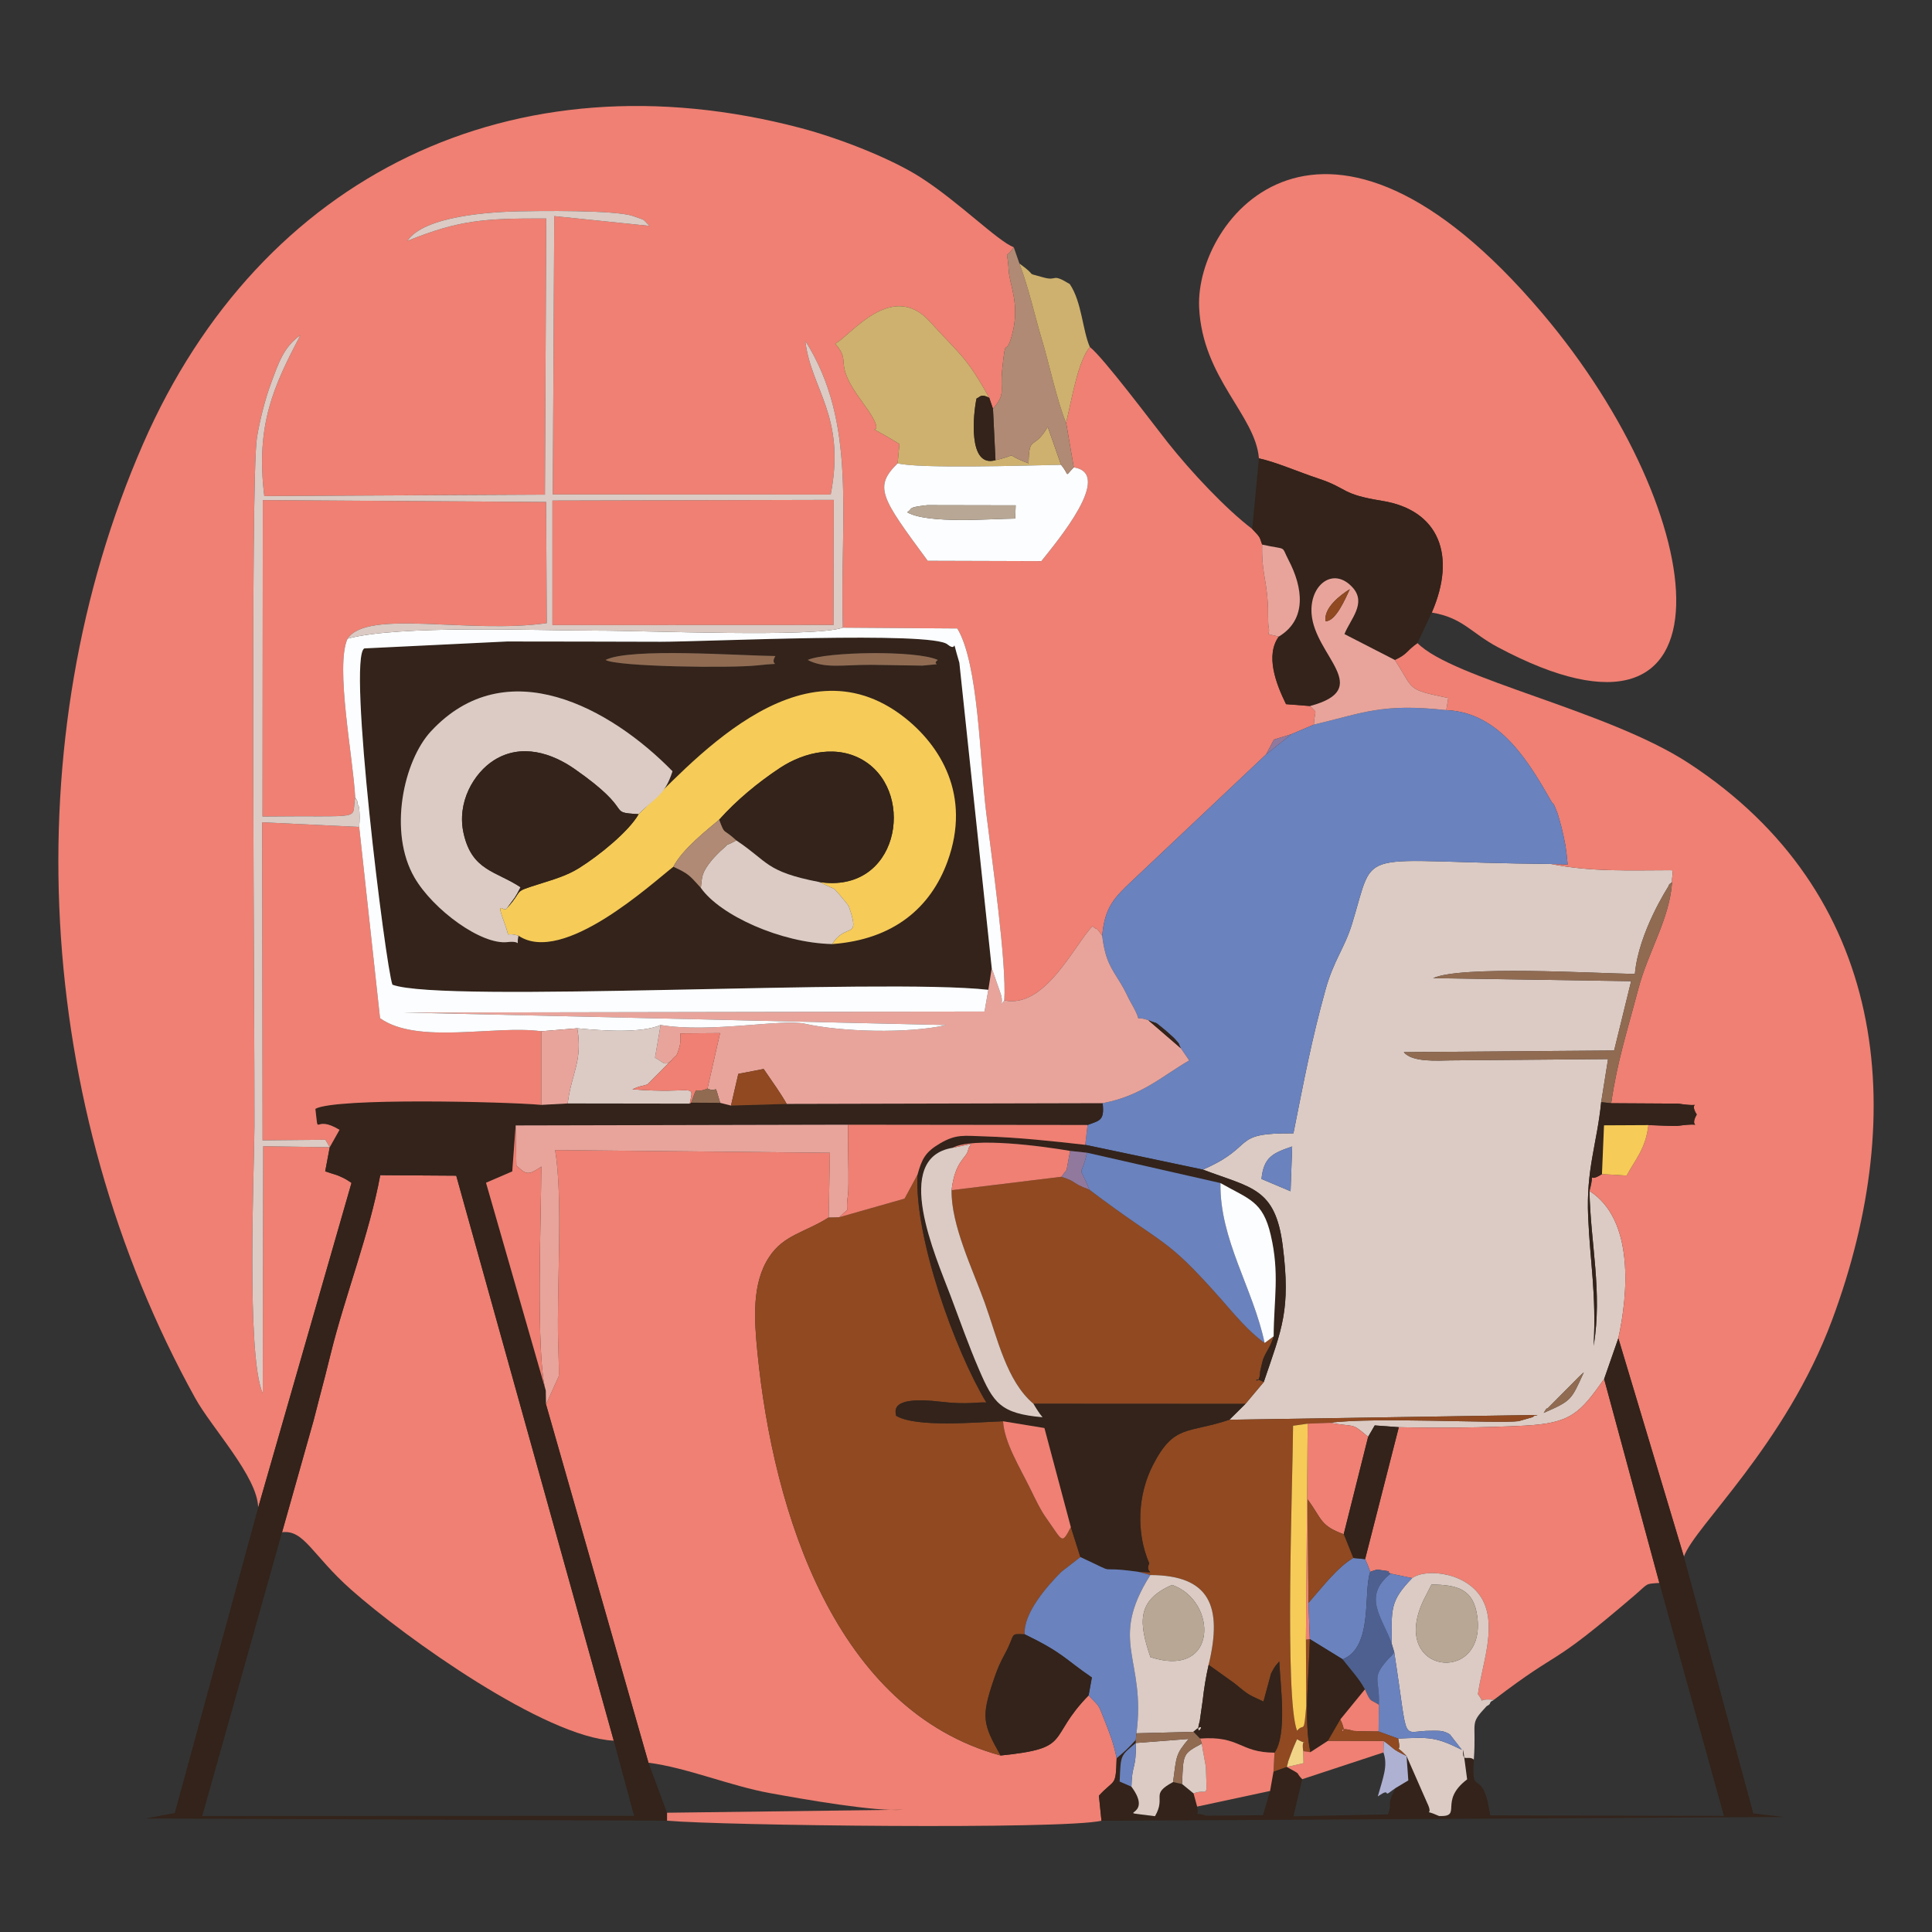 <?xml version="1.0" encoding="UTF-8"?>
<!DOCTYPE svg PUBLIC "-//W3C//DTD SVG 1.1//EN" "http://www.w3.org/Graphics/SVG/1.1/DTD/svg11.dtd">
<!-- Creator: CorelDRAW 2019 (64-Bit) -->
<svg xmlns="http://www.w3.org/2000/svg" xml:space="preserve" width="340px" height="340px" version="1.1" style="shape-rendering:geometricPrecision; text-rendering:geometricPrecision; image-rendering:optimizeQuality; fill-rule:evenodd; clip-rule:evenodd"
viewBox="0 0 340 340"
 xmlns:xlink="http://www.w3.org/1999/xlink">
 <rect x="0" y="0" width="340" height="340" fill="#333333" stroke="none"/>
 <defs>
  <style type="text/css">
   <![CDATA[
    .fil0 {fill:#EF8073}
    .fil7 {fill:#FCFDFE}
    .fil6 {fill:#F6CB57}
    .fil15 {fill:#F2D488}
    .fil5 {fill:#E8A49B}
    .fil3 {fill:#904921}
    .fil1 {fill:#DBCBC4}
    .fil8 {fill:#CEB16E}
    .fil9 {fill:#B08A74}
    .fil11 {fill:#B7A794}
    .fil10 {fill:#906B52}
    .fil13 {fill:#AEB1D2}
    .fil14 {fill:#91799E}
    .fil4 {fill:#33231A}
    .fil2 {fill:#6A82BE}
    .fil12 {fill:#4D6090}
   ]]>
  </style>
 </defs>
 <g id="Слой_x0020_1">
  <g id="_2477172357408">
   <path class="fil0" d="M45.43 265.33l16.43 -57.16c-0.8,-0.51 -0.88,-0.67 -2.48,-1.34 -0.03,-0.01 -1.95,-0.61 -2.15,-0.69l0.8 -4.25 -11.71 -0.17 -0.08 43.47c-2.94,-6.53 -1.48,-40.08 -1.46,-47.05 0.06,-15.34 -0.77,-113.95 0.45,-121.22 0.51,-3.04 1.44,-6.68 2.42,-9.34 1.46,-4 2.35,-6.54 5.21,-8.59 -4.73,8.99 -7.88,15.8 -6.35,28.31l49.39 -0.26 0.23 -48.59c-11,-0.03 -15.3,0.26 -24.44,3.94 2.97,-4.42 14.77,-5.09 19.55,-5.2 3.21,-0.07 17.1,-0.27 20.18,0.84 2.44,0.88 1.46,0.33 2.88,1.72l-16.76 -1.72 -0.26 48.98 48.91 0.02c2.7,-13.91 -3.47,-18.45 -4.47,-27.04 9.21,14.57 6.04,30.86 6.61,50.47l20.14 0.14c3.76,6.2 3.96,23.19 5.09,32.44 0.95,7.8 3.62,26.4 3.18,33.01 7.19,1.54 12.33,-9.78 15.52,-13.05 1.06,0.97 0.29,-0.33 1.71,1.68 0.44,-5.03 2.14,-6.72 5.2,-9.61l23.64 -22.31 1.39 -2.61 3.06 -0.95 3.96 -1.68c0.18,-2.89 0.77,-1.78 -0.67,-3.27l-4.23 -0.33c-1.78,-3.61 -3.66,-8.58 -1.28,-11.89 -2.74,-0.67 -1.44,-0.12 -1.76,-1.57 -0.18,-0.79 -0.09,-3.09 -0.16,-4.26 -0.29,-4.67 -1.12,-5.55 -1,-10.36 -0.52,-1.4 -0.18,-1.11 -1.75,-2.75 -4.66,-3.54 -10.74,-10.02 -14.87,-15.23 -2.65,-3.36 -11.36,-14.98 -13.7,-16.79 -2.1,2.46 -3.15,9.03 -4.18,13.33l1.35 7.85c7.07,1.1 -2.89,12.95 -5.71,16.5l-20 -0.06c-8.22,-11.15 -9.54,-12.96 -5.29,-17.15l0.32 -3.4c-9.02,-5.53 -0.26,1.09 -6.58,-7.46 -5.37,-7.26 -1.62,-6.71 -4.74,-10.2 2.48,-1.11 9.9,-11.37 16.68,-3.87 5.39,5.97 6.25,5.91 10.44,13.4l0.66 1.93c2.3,-2.73 1.21,-2.8 1.61,-6.78 0.67,-6.83 0.56,-1.82 1.76,-6.3 1.43,-5.32 -0.47,-8.76 -0.6,-11.24 -0.24,-4.32 -0.84,-1.58 0.89,-4.1 -2.87,-1.13 -9.6,-7.92 -16.32,-12.25 -5.24,-3.38 -14.41,-6.96 -21.25,-8.76 -50.43,-13.25 -94.92,8.17 -115.65,55.58 -22.77,52.08 -19.29,116.53 9.15,167.93 2.93,5.3 11.02,13.88 11.09,19.31z"/>
   <path class="fil1" d="M271.66 248.65c0.21,-0.26 0.51,-0.97 0.65,-0.76l5 -5.03c0.19,-0.22 0.51,-0.5 0.67,-0.67 0.18,-0.19 0.48,-0.46 0.74,-0.67 -2.22,4.88 -2.12,4.97 -7.06,7.13zm-49.66 -41.17c0.39,-3.88 2.03,-4.56 5.4,-5.72l-0.28 7.88 -5.12 -2.16zm-10.31 -1.65c8.54,3.24 12.75,3.16 14.05,13.41 1.43,11.31 -0.13,14.53 -3.34,23.98l-3.22 3.84 -2.82 2.79 54.21 -0.84c-0.23,0.16 -0.63,0.03 -0.78,0.36l-2.54 0.73c-3.53,0.46 -25.54,-0.76 -33.23,0.29 4.87,0.84 3.64,-0.12 6.75,2.46l1.16 -2 4.24 0.31c6.85,0.18 15.24,0.08 22.1,-0.27 8.16,-0.42 9.73,-2.14 14.03,-8.21l2.5 -7.18c1.68,-7.61 2.89,-20.82 -5.08,-25.91 0.19,9.37 2.3,17.63 0.74,27.27 0.46,-9.39 -0.59,-14.25 -0.97,-22.68 -0.38,-8.45 1.55,-12.85 2.29,-20.22l1.21 -7.58 -27.75 0.23c-2.14,0.03 -6.75,0.38 -8.19,-1.45l37.01 -0.29 2.99 -12.2 -34.85 -0.53c4.91,-2.25 28.04,-0.87 35.51,-0.74 0.66,-7.41 5.9,-15.37 5.92,-15.45 0.1,-0.46 0.41,-0.48 0.63,-0.71 -0.08,-1.11 0.26,-1.35 0,-2.1 -7.48,0 -14.13,0.34 -21.35,-1.1 -35.07,-0.3 -30.65,-3.51 -34.97,10.54 -1.32,4.3 -3.22,6.38 -4.66,11.55 -2.43,8.71 -3.76,15.79 -5.66,25.32 -11.28,-0.12 -6.27,2.17 -15.93,6.38z"/>
   <path class="fil0" d="M96.09 247.14l18.03 63.07c6.79,0.87 14.44,4.1 21.39,5.35 5.72,1.04 18.55,3.32 23.49,2.92l-41.62 0.53 0 1.4c9.51,0.86 69.64,1.59 76.46,0.01l-0.45 -4.41c2.83,-3.08 2.96,-1.4 3.12,-6.6 -0.57,-2.75 -1.13,-4.11 -2.06,-6.5 -1.32,-3.36 -0.84,-2.33 -2.87,-4.55 -7.47,7.65 -2.63,9.28 -15.49,10.58 -29.02,-7.91 -40,-42.64 -42.79,-70.9 -0.57,-5.78 -1.03,-12.17 2.06,-16.83 2.6,-3.94 6.26,-4.28 10.48,-6.96l0.21 -11.38 -48.36 -0.48c1.42,8.55 0.28,23.81 0.53,33.75 0.02,0.93 0.2,5.5 0.11,6.05l-2.24 4.95z"/>
   <path class="fil0" d="M245.46 116.14c3.5,5.33 1.85,5.13 9.41,6.7l-0.35 2.13c9.56,0.4 14.69,9.43 18.57,16.2 0.37,0.65 0.04,-0.59 1.04,2.04 0.03,0.08 0.66,2.3 0.7,2.51 0.62,2.66 0.75,3.17 1.05,6.42l-2.97 -0.1c7.22,1.44 13.87,1.1 21.35,1.1 0.26,0.75 -0.08,0.99 0,2.1 -0.42,6.44 -4.21,12.22 -5.94,18.77 -1.98,7.54 -3.69,12.66 -4.78,20.14l11.8 0.07c5.15,0.78 1.55,-0.8 3.26,1.92 -1.66,2.85 2.04,1.26 -3.24,1.98 -0.79,0.1 -4.21,-0.11 -5.27,-0.12 -0.47,4.16 -2.34,6.09 -3.83,8.88l-4.34 -0.26c-2.93,1.89 -1.04,-1.34 -2.2,2.97 7.97,5.09 6.76,18.3 5.08,25.91l11.54 38.45c1.8,-5.25 17.88,-19.61 26.09,-41.68 13.71,-36.86 9.63,-75.19 -25.27,-97.98 -14.25,-9.31 -41.47,-14.8 -47.71,-21.12 -2.07,1.47 -1.7,1.92 -3.99,2.97z"/>
   <path class="fil0" d="M221.55 80.66c3.18,0.72 6.66,2.29 10.59,3.6 5.18,1.73 3.73,2.7 11.09,3.88 10.05,1.62 13.11,9.65 8.74,19.66 5.47,0.91 6.85,3.54 11.6,6.08 42.92,22.9 38.24,-22.91 7.79,-58.83 -38.42,-45.32 -61.09,-16.57 -60.33,-0.91 0.6,12.44 9.9,18.89 10.52,26.52z"/>
   <path class="fil2" d="M231.22 127.52l-3.96 1.68 -4.45 3.56 -23.64 22.31c-3.06,2.89 -4.76,4.58 -5.2,9.61 0.55,4.41 1.52,5.55 3.31,8.47 0.82,1.34 1.24,2.44 1.73,3.28 2.54,4.38 -0.07,2.01 3.07,3.11 2.06,0.84 0.71,-0.06 2.98,1.75 0.23,0.19 1.5,1.33 1.59,1.43 1.3,1.46 0.48,0.49 1.17,1.77l1.46 2.13c-4.78,2.75 -8.35,6.23 -15.23,7.52 0.33,3.06 -0.46,3.02 -2.66,3.84l-0.4 3.49 20.7 4.36c9.66,-4.21 4.65,-6.5 15.93,-6.38 1.9,-9.53 3.23,-16.61 5.66,-25.32 1.44,-5.17 3.34,-7.25 4.66,-11.55 4.32,-14.05 -0.1,-10.84 34.97,-10.54l2.97 0.1c-0.3,-3.25 -0.43,-3.76 -1.05,-6.42 -0.04,-0.21 -0.67,-2.43 -0.7,-2.51 -1,-2.63 -0.67,-1.39 -1.04,-2.04 -3.88,-6.77 -9.01,-15.8 -18.57,-16.2 -11.31,-1.23 -14.43,0.45 -23.3,2.55z"/>
   <path class="fil3" d="M147.71 214.21l-1.87 0.04c-4.22,2.68 -7.88,3.02 -10.48,6.96 -3.09,4.66 -2.63,11.05 -2.06,16.83 2.79,28.26 13.77,62.99 42.79,70.9 -3.17,-5.58 -3.4,-6.83 -1.27,-13.16 0.71,-2.12 1.1,-3.02 2.09,-4.85 1.88,-3.5 0.67,-3.43 3.42,-3.32 -0.27,-3.69 3.98,-8.53 6.45,-10.99l3.35 -2.6 -1.68 -5.27c-1.65,3.13 -1.37,2.55 -4.26,-1.5 -1.06,-1.48 -1.92,-3.3 -2.85,-5.2 -1.91,-3.9 -4.58,-8.16 -4.82,-11.93 -4.69,0.16 -15.32,1.16 -18.84,-0.98 0.11,-0.38 -1.75,-3.62 7.98,-2.45 4.59,0.55 6.55,0 7.92,0.13 -5.5,-9.11 -12.7,-29.06 -12.11,-40.11l-2.28 4.23 -11.48 3.27z"/>
   <path class="fil4" d="M112.39 143.28c8.61,-8.11 28.12,-31.61 46.74,-17.05 6.27,4.91 11.88,13.67 7.61,25.39 -2.97,8.13 -9.5,13.73 -20.28,14.52 -9.05,-0.19 -19.76,-5.08 -23.12,-9.89 -2.09,-2.31 -2.16,-2.46 -4.84,-3.72 -3.78,2.93 -19.42,17.39 -27.25,12.14 -0.51,2.32 0.77,0.8 -1.89,1.12 -4.63,0.57 -13.15,-5.71 -16.42,-11.36 -4.64,-7.99 -1.93,-20.51 2.89,-25.72 13.25,-14.3 31.66,-4.11 42.52,7.02 -1.4,4.36 -3.07,4.6 -5.96,7.55zm29.74 -27.14c3.29,-1.45 19.18,-1.75 22.91,0 -1.39,1.03 1.81,0.55 -2.73,1l-9.05 -0.14c-5.05,-0.01 -8.05,0.71 -11.13,-0.86zm-35.57 0c4.33,-2.19 23.54,-0.75 29.9,-0.69 -1.3,2.05 2.13,1.05 -3.09,1.64 -4.69,0.53 -24.77,0.25 -26.81,-0.95zm67.37 58.05l0.6 -3.81 -5.7 -53.76c-1.62,-5.42 -0.05,-1.57 -2.07,-3.2 -2.64,-2.39 -42.77,-0.47 -50.5,-0.48 -9,-0.02 -18,-0.05 -27,-0.05l-25.15 1.22c-3,1.63 3.73,55.88 4.95,59.18 8.95,3.33 86.15,-1.21 104.87,0.9z"/>
   <path class="fil0" d="M49.64 269.65c3.88,-0.49 5.27,3.98 12.09,10.05 9.63,8.56 34.24,26.07 46.28,26.63l-27.72 -99.43 -13.37 -0.09c-1.9,10.28 -6.24,21.36 -8.7,31.35 -0.65,2.63 -1.37,5.49 -2.04,7.97 -0.41,1.5 -0.59,2.4 -0.99,3.85l-5.55 19.67z"/>
   <path class="fil4" d="M49.64 269.65l5.55 -19.67c0.4,-1.45 0.58,-2.35 0.99,-3.85 0.67,-2.48 1.39,-5.34 2.04,-7.97 2.46,-9.99 6.8,-21.07 8.7,-31.35l13.37 0.09 27.72 99.43 3.58 13.23 -76 0.03 14.05 -49.94zm8.39 -67.76l-0.8 4.25c0.2,0.08 2.12,0.68 2.15,0.69 1.6,0.67 1.68,0.83 2.48,1.34l-16.43 57.16 -14.67 53.73 -5.16 0.96 91.78 0.39 0 -1.4 -3.26 -8.8 -18.03 -63.07 -0.04 -2.42 -10.52 -36.58 4.62 -1.99 0.6 -8.09 58.5 -0.13 42.14 0.05c2.2,-0.82 2.99,-0.78 2.66,-3.84l-55.6 0.13 -9.81 0.29 -1.9 -0.48 -5.12 -0.03 -0.24 0.17 -21.48 -0.03 -4.64 0.25c-6.23,-0.56 -36.26,-1.29 -39.76,0.7 0.66,5.32 -0.44,0.84 4.25,3.69l-1.72 3.06z"/>
   <path class="fil0" d="M62.51 140.35c-0.37,-7.11 -3.55,-23.05 -1.35,-27.95 3.5,-5.28 21.51,-0.78 35.06,-2.74l-0.11 -21.32 -49.86 -0.33 -0.05 55.68c18.55,-0.21 15.52,0.78 16.31,-3.34z"/>
   <path class="fil0" d="M246.17 251.16l-5.93 23.22c0.61,1.31 0.67,1.63 0.9,2.23 0.31,-0.12 1.12,-0.41 1.31,-0.38 3.36,0.46 1.17,0.19 2.28,0.7l3.79 0.79c2.5,-1.84 10.32,-1 12.67,4.4 2.06,4.74 -0.41,11.02 -1.1,16.02 1.55,2.08 -0.61,0.62 2.79,1.01 12.7,-9.69 8.99,-4.87 24.91,-18.51 2.4,-2.07 1.67,-1.89 4.23,-2.07l-9.72 -35.89c-4.3,6.07 -5.87,7.79 -14.03,8.21 -6.86,0.35 -15.25,0.45 -22.1,0.27z"/>
   <path class="fil3" d="M167.46 209.45c-0.1,6.13 3.71,13.91 5.82,19.77 2.28,6.35 3.85,13.82 8.59,17.82l37.31 0.02 3.22 -3.84c-2.47,-1.36 -0.73,1.21 -0.63,-1.88 0,-0.12 0.46,-1.95 0.47,-2 0.59,-1.61 1.25,-2.03 1.9,-4.17l-1.59 1.17c-2.86,-2.04 -5.33,-5.07 -7.72,-7.78 -9.97,-11.28 -9.59,-8.96 -23.11,-19.19 -3.41,-1.29 -1.98,-1.32 -4.93,-2.28l-19.33 2.36z"/>
   <path class="fil5" d="M176.74 176.05c-1.09,1.36 -0.03,0.73 -0.62,-1.12l-1.59 -4.55 -0.6 3.81 -0.67 3.82 -102.14 0.18 95.43 2.2c-6.83,1.56 -18.54,1.19 -24.85,-0.22 -4.08,-0.92 -16.67,1.68 -25.44,0.21l-0.99 5.76c1.48,0.72 1.62,1.65 2.93,0.42 0.9,-1.17 0.77,-0.2 1.38,-2.36 0.25,-0.89 0.16,-1.48 0.16,-2.34l6.98 -0.05 -2.21 9.76c2.07,0.95 1.01,-1.47 2.23,2.51l1.9 0.48 1.29 -5.58 4.46 -0.86c1.69,2.45 3.08,4.41 4.06,6.15l55.6 -0.13c6.88,-1.29 10.45,-4.77 15.23,-7.52l-1.46 -2.13 -5.74 -4.95c-3.14,-1.1 -0.53,1.27 -3.07,-3.11 -0.49,-0.84 -0.91,-1.94 -1.73,-3.28 -1.79,-2.92 -2.76,-4.06 -3.31,-8.47 -1.42,-2.01 -0.65,-0.71 -1.71,-1.68 -3.19,3.27 -8.33,14.59 -15.52,13.05z"/>
   <path class="fil0" d="M58.03 201.89l1.72 -3.06c-4.69,-2.85 -3.59,1.63 -4.25,-3.69 3.5,-1.99 33.53,-1.26 39.76,-0.7l0 -12.96c-8.25,-1.12 -21.72,2.41 -28.38,-2.29l-3.67 -33.66 -17.07 -0.82 0.07 55.97 11.05 -0.1 0.77 1.31z"/>
   <path class="fil6" d="M112.39 143.28c-1.7,2.99 -6.86,7.22 -10.48,9.48 -2.13,1.33 -4.26,1.94 -7.16,2.86 -4.72,1.49 -2.46,0.83 -5.52,4.19 -0.52,0.99 -2.18,-2 -0.37,2.85 1.06,2.86 -0.27,1.22 2.39,2.01 7.83,5.25 23.47,-9.21 27.25,-12.14 1.61,-3.13 6.04,-6.56 8.06,-8.28 3.07,-3.43 6.77,-6.5 10.69,-9.1 4.33,-2.86 10.33,-4.23 15.07,-1.1 8.87,5.84 5.71,23.33 -8.18,21.17l2.69 1.22c0.23,0.17 2.44,2.78 2.55,3.07 2.14,6.1 -0.5,2.72 -2.92,6.63 10.78,-0.79 17.31,-6.39 20.28,-14.52 4.27,-11.72 -1.34,-20.48 -7.61,-25.39 -18.62,-14.56 -38.13,8.94 -46.74,17.05z"/>
   <polygon class="fil0" points="97.22,110.01 146.68,109.99 146.73,87.97 97.22,88.09 "/>
   <path class="fil7" d="M61.16 112.4c-2.2,4.9 0.98,20.84 1.35,27.95 0.12,0.29 0.36,0.35 0.39,0.85 0.03,0.52 0.27,0.65 0.3,0.92 0.12,1.24 0.12,2.08 0.01,3.41l3.67 33.66c6.66,4.7 20.13,1.17 28.38,2.29l6.33 -0.52c4.45,0.43 11.25,0.91 14.67,-0.58 8.77,1.47 21.36,-1.13 25.44,-0.21 6.31,1.41 18.02,1.78 24.85,0.22l-95.43 -2.2 102.14 -0.18 0.67 -3.82c-18.72,-2.11 -95.92,2.43 -104.87,-0.9 -1.22,-3.3 -7.95,-57.55 -4.95,-59.18l25.15 -1.22c9,0 18,0.03 27,0.05 7.73,0.01 47.86,-1.91 50.5,0.48 2.02,1.63 0.45,-2.22 2.07,3.2l5.7 53.76 1.59 4.55c0.59,1.85 -0.47,2.48 0.62,1.12 0.44,-6.61 -2.23,-25.21 -3.18,-33.01 -1.13,-9.25 -1.33,-26.24 -5.09,-32.44l-20.14 -0.14c-5.08,1.77 -34.83,0.51 -43.07,0.52 -10.81,0 -35.17,-1.03 -44.1,1.42z"/>
   <path class="fil3" d="M216.36 249.85c-7.36,2.48 -9.72,0.72 -13.45,7.95 -2.68,5.19 -3.03,11.83 -0.66,17.34 -0.97,1.91 1.97,1.6 -1.93,1.48l2.12 0.56c10.46,0.04 12.75,5.47 10.26,15.8l4.5 3.22c2.79,2.28 2.34,1.92 5.15,3.24l1.33 -4.92c0.81,-1.59 0.85,-1.37 1.45,-2.14 0.21,4.37 1.4,12.94 -0.84,16.06l-0.18 3.36 2.35 -0.84c0.5,-1.78 -0.08,-0.1 0.63,-2.04 0.51,-1.38 0.78,-1.95 1.17,-2.84 2.44,1.44 0.61,-0.88 1.09,2.1l1.26 0.17c-1.22,-5.65 -0.22,-13.73 -0.11,-19.9l-0.68 0.1 0.06 11.67c-0.44,5.29 -0.36,2.85 -1.62,4.36 -2.23,-5.76 -0.75,-44.12 -0.7,-53.67l2.57 -0.37 3.89 -0.15c7.69,-1.05 29.7,0.17 33.23,-0.29l2.54 -0.73c0.15,-0.33 0.55,-0.2 0.78,-0.36l-54.21 0.84z"/>
   <path class="fil1" d="M91.25 164.67c-2.66,-0.79 -1.33,0.85 -2.39,-2.01 -1.81,-4.85 -0.15,-1.86 0.37,-2.85 1.53,-2.11 1.29,-1.57 2.38,-3.67 -4.37,-2.88 -8.5,-2.89 -10,-9.37 -1.31,-5.63 1.85,-10.77 5.29,-12.96 4.89,-3.11 10.33,-1.2 14.21,1.51 11.07,7.71 5.37,7.59 11.28,7.96 2.89,-2.95 4.56,-3.19 5.96,-7.55 -10.86,-11.13 -29.27,-21.32 -42.52,-7.02 -4.82,5.21 -7.53,17.73 -2.89,25.72 3.27,5.65 11.79,11.93 16.42,11.36 2.66,-0.32 1.38,1.2 1.89,-1.12z"/>
   <path class="fil4" d="M220.37 93.09c1.57,1.64 1.23,1.35 1.75,2.75 4.58,1.02 3.23,0.02 4.66,2.76 2.45,4.68 3.34,10.37 -1.74,13.43 -2.38,3.31 -0.5,8.28 1.28,11.89l4.23 0.33c11.36,-3.05 0.85,-8.78 0.27,-16.21 -0.4,-5.09 3.81,-8.4 7.2,-4.67 2.55,2.79 -0.41,5.63 -1.42,8.22l8.86 4.55c2.29,-1.05 1.92,-1.5 3.99,-2.97l2.52 -5.37c4.37,-10.01 1.31,-18.04 -8.74,-19.66 -7.36,-1.18 -5.91,-2.15 -11.09,-3.88 -3.93,-1.31 -7.41,-2.88 -10.59,-3.6l-1.18 12.43z"/>
   <path class="fil4" d="M161.47 206.71c-0.59,11.05 6.61,31 12.11,40.11 -1.37,-0.13 -3.33,0.42 -7.92,-0.13 -9.73,-1.17 -7.87,2.07 -7.98,2.45 3.52,2.14 14.15,1.14 18.84,0.98l7.28 1.19 4.65 17.44 1.68 5.27c7.44,3.45 1.91,1.41 10.19,2.6 3.9,0.12 0.96,0.43 1.93,-1.48 -2.37,-5.51 -2.02,-12.15 0.66,-17.34 3.73,-7.23 6.09,-5.47 13.45,-7.95l2.82 -2.79 -37.31 -0.02c0.45,0.76 0.98,1.65 1.6,2.37 -7.41,-0.64 -8.65,-2.52 -11.18,-8.4 -1.81,-4.18 -3.43,-8.78 -5.01,-12.98 -2.62,-6.93 -10.39,-24.27 0.35,-26.03 3.62,-1.96 15.97,-0.27 20.69,0.54l2.98 0.32 23.48 5.34c5.07,2.88 7.46,3.16 8.85,9.15 1.58,6.75 0.55,11.26 0.51,17.82 -0.65,2.14 -1.31,2.56 -1.9,4.17 -0.01,0.05 -0.47,1.88 -0.47,2 -0.1,3.09 -1.84,0.52 0.63,1.88 3.21,-9.45 4.77,-12.67 3.34,-23.98 -1.3,-10.25 -5.51,-10.17 -14.05,-13.41l-20.7 -4.36c-5.84,-0.66 -11.72,-1.3 -17.78,-1.49 -3.63,-0.11 -4.94,-0.43 -7.82,1.26 -2.61,1.54 -3.17,2.78 -3.92,5.47z"/>
   <path class="fil1" d="M97.22 88.09l49.51 -0.12 -0.05 22.02 -49.46 0.02 0 -21.92zm-39.19 113.8l-0.77 -1.31 -11.05 0.1 -0.07 -55.97 17.07 0.82c0.11,-1.33 0.11,-2.17 -0.01,-3.41 -0.03,-0.27 -0.27,-0.4 -0.3,-0.92 -0.03,-0.5 -0.27,-0.56 -0.39,-0.85 -0.79,4.12 2.24,3.13 -16.31,3.34l0.05 -55.68 49.86 0.33 0.11 21.32c-13.55,1.96 -31.56,-2.54 -35.06,2.74 8.93,-2.45 33.29,-1.42 44.1,-1.42 8.24,-0.01 37.99,1.25 43.07,-0.52 -0.57,-19.61 2.6,-35.9 -6.61,-50.47 1,8.59 7.17,13.13 4.47,27.04l-48.91 -0.02 0.26 -48.98 16.76 1.72c-1.42,-1.39 -0.44,-0.84 -2.88,-1.72 -3.08,-1.11 -16.97,-0.91 -20.18,-0.84 -4.78,0.11 -16.58,0.78 -19.55,5.2 9.14,-3.68 13.44,-3.97 24.44,-3.94l-0.23 48.59 -49.39 0.26c-1.53,-12.51 1.62,-19.32 6.35,-28.31 -2.86,2.05 -3.75,4.59 -5.21,8.59 -0.98,2.66 -1.91,6.3 -2.42,9.34 -1.22,7.27 -0.39,105.88 -0.45,121.22 -0.02,6.97 -1.48,40.52 1.46,47.05l0.08 -43.47 11.71 0.17z"/>
   <path class="fil4" d="M282.3 242.68l9.72 35.89 11.36 41 -41.12 -0.09 -0.44 -2.41c-1.43,-5.56 -2.86,-0.87 -2.45,-7.41 -0.96,-0.85 -2.13,0.66 -1.87,-1.75l0.69 5.23c-5.11,3.88 -0.67,6.61 -4.93,6.45 -3.41,-1.53 -0.71,0.5 -2.13,-2.37l-3.6 -8.19 0.31 4.29 -2.22 1.33c-1.76,3.25 -0.47,2.27 -1.36,4.65l-16.64 0.34 1.55 -6.53c-1.38,-1.43 0.14,-0.59 -2.71,-2.15l-2.35 0.84 -0.6 3.38 -1.25 4.27 -10 0.09c-2.56,-0.95 -1.13,0.94 -1.58,-1.61l-0.63 -2.32 -2.02 -1.65 -1.59 -0.35c-4.13,2.22 -1.15,2.49 -3.18,6.01 -8.32,-1.09 0.17,0.64 -4.15,-5.2l-2.07 -0.9c0.23,-4.68 0.02,-4.42 2.84,-6.78l-0.01 -0.55c-1.42,1.59 -1.99,2.06 -3.36,3.22 -0.16,5.2 -0.29,3.52 -3.12,6.6l0.45 4.41 120.1 -0.66 -5.39 -0.63 -12.21 -45.18 -11.54 -38.45 -2.5 7.18z"/>
   <path class="fil8" d="M157.97 81.54c3.89,0.97 22.07,0.39 28.76,0.26l-2.35 -6.69c-2.45,4.29 -3.28,1.23 -3.37,6.43 -4.99,-1.85 -1.07,-1.61 -5.82,-0.56 -4.94,1.44 -3.89,-8.31 -3.34,-10.84 0.74,-0.35 0.79,-0.88 2.24,-0.13 -4.19,-7.49 -5.05,-7.43 -10.44,-13.4 -6.78,-7.5 -14.2,2.76 -16.68,3.87 3.12,3.49 -0.63,2.94 4.74,10.2 6.32,8.55 -2.44,1.93 6.58,7.46l-0.32 3.4z"/>
   <path class="fil4" d="M126.56 144.25c1.08,2.85 0.52,1.34 3.02,3.65 5.68,3.77 5.07,5.47 14.56,7.32 13.89,2.16 17.05,-15.33 8.18,-21.17 -4.74,-3.13 -10.74,-1.76 -15.07,1.1 -3.92,2.6 -7.62,5.67 -10.69,9.1z"/>
   <path class="fil4" d="M89.23 159.81c3.06,-3.36 0.8,-2.7 5.52,-4.19 2.9,-0.92 5.03,-1.53 7.16,-2.86 3.62,-2.26 8.78,-6.49 10.48,-9.48 -5.91,-0.37 -0.21,-0.25 -11.28,-7.96 -3.88,-2.71 -9.32,-4.62 -14.21,-1.51 -3.44,2.19 -6.6,7.33 -5.29,12.96 1.5,6.48 5.63,6.49 10,9.37 -1.09,2.1 -0.85,1.56 -2.38,3.67z"/>
   <path class="fil7" d="M159.64 90.14c1.14,-0.65 -0.23,-0.82 3.55,-1.24l15.55 0.03 -0.08 2.33c-4.3,0.03 -15.45,0.99 -19.02,-1.12zm29.33 -7.89c-1.74,1.73 -0.61,1.5 -2.24,-0.45 -6.69,0.13 -24.87,0.71 -28.76,-0.26 -4.25,4.19 -2.93,6 5.29,17.15l20 0.06c2.82,-3.55 12.78,-15.4 5.71,-16.5z"/>
   <path class="fil5" d="M96.05 244.72l0.04 2.42 2.24 -4.95c0.09,-0.55 -0.09,-5.12 -0.11,-6.05 -0.25,-9.94 0.89,-25.2 -0.53,-33.75l48.36 0.48 -0.21 11.38 1.87 -0.04c2.22,-2.24 0.95,0 1.52,-3.93 0.1,-0.68 0.09,-3.27 0.08,-4.09 -0.03,-2.79 -0.1,-5.47 -0.06,-8.26l-58.5 0.13 0.12 7.08c1.58,1.28 1.81,2.02 4.39,0.15 0,7.95 -1.01,33.56 0.79,39.43z"/>
   <path class="fil1" d="M251.92 278.85c4.52,0.06 7.42,0.75 8.06,5.66 1.6,12.22 -15.82,10.13 -9.38,-3.07l1.32 -2.59zm-3.4 -1.13c-3.93,4.06 -3.63,5.41 -3.6,11.56l0.44 1.47c2.65,17.04 0.98,13.75 6.57,13.84 1.23,0.02 2.01,-0.13 3.23,0.64l2.1 2.71c-4.67,-2.33 -5.77,-2.22 -11.21,-1.98 0.77,3.38 -1.19,0.33 1.48,3.07l3.6 8.19c1.42,2.87 -1.28,0.84 2.13,2.37 4.26,0.16 -0.18,-2.57 4.93,-6.45l-0.69 -5.23c-0.26,2.41 0.91,0.9 1.87,1.75 0.5,-7 -0.88,-6.04 2.23,-9.38 0.13,-0.14 0.53,-0.19 0.63,-0.56 0.1,-0.39 0.46,-0.36 0.65,-0.57 -3.4,-0.39 -1.24,1.07 -2.79,-1.01 0.69,-5 3.16,-11.28 1.1,-16.02 -2.35,-5.4 -10.17,-6.24 -12.67,-4.4z"/>
   <path class="fil2" d="M180.33 287.61c6.84,3.33 6.9,4.23 11.82,7.6l-0.57 3.15c2.03,2.22 1.55,1.19 2.87,4.55 0.93,2.39 1.49,3.75 2.06,6.5 1.37,-1.16 1.94,-1.63 3.36,-3.22l0.13 -1.16c1.72,-13.21 -5.02,-16.06 2.44,-27.85l-2.12 -0.56c-8.28,-1.19 -2.75,0.85 -10.19,-2.6l-3.35 2.6c-2.47,2.46 -6.72,7.3 -6.45,10.99z"/>
   <path class="fil2" d="M191.72 209.37c13.52,10.23 13.14,7.91 23.11,19.19 2.39,2.71 4.86,5.74 7.72,7.78 -2.03,-9.65 -7.93,-18.18 -7.77,-28.14l-23.48 -5.34c-1.16,5.03 -1.63,1.51 0.42,6.51z"/>
   <path class="fil1" d="M123.34 156.25c3.36,4.81 14.07,9.7 23.12,9.89 2.42,-3.91 5.06,-0.53 2.92,-6.63 -0.11,-0.29 -2.32,-2.9 -2.55,-3.07l-2.69 -1.22c-9.49,-1.85 -8.88,-3.55 -14.56,-7.32 -2.94,1.59 -0.29,-0.28 -2.79,1.87 -0.25,0.22 -1.31,1.33 -1.42,1.47 -2.02,2.46 -1.78,3.04 -2.03,5.01z"/>
   <path class="fil4" d="M176.09 308.94c12.86,-1.3 8.02,-2.93 15.49,-10.58l0.57 -3.15c-4.92,-3.37 -4.98,-4.27 -11.82,-7.6 -2.75,-0.11 -1.54,-0.18 -3.42,3.32 -0.99,1.83 -1.38,2.73 -2.09,4.85 -2.13,6.33 -1.9,7.58 1.27,13.16z"/>
   <path class="fil1" d="M181.87 247.04c-4.74,-4 -6.31,-11.47 -8.59,-17.82 -2.11,-5.86 -5.92,-13.64 -5.82,-19.77 0.63,-5.28 2.62,-5.54 2.93,-7.12 0.1,-0.55 0.36,-0.64 0.49,-1.01l-3.25 0.68c-10.74,1.76 -2.97,19.1 -0.35,26.03 1.58,4.2 3.2,8.8 5.01,12.98 2.53,5.88 3.77,7.76 11.18,8.4 -0.62,-0.72 -1.15,-1.61 -1.6,-2.37z"/>
   <path class="fil0" d="M147.71 214.21l11.48 -3.27 2.28 -4.23c0.75,-2.69 1.31,-3.93 3.92,-5.47 2.88,-1.69 4.19,-1.37 7.82,-1.26 6.06,0.19 11.94,0.83 17.78,1.49l0.4 -3.49 -42.14 -0.05c-0.04,2.79 0.03,5.47 0.06,8.26 0.01,0.82 0.02,3.41 -0.08,4.09 -0.57,3.93 0.7,1.69 -1.52,3.93z"/>
   <path class="fil9" d="M174.75 71.94l0.44 9.04c4.75,-1.05 0.83,-1.29 5.82,0.56 0.09,-5.2 0.92,-2.14 3.37,-6.43l2.35 6.69c1.63,1.95 0.5,2.18 2.24,0.45l-1.35 -7.85c-1.39,-3.08 -3.28,-11.41 -4.08,-14.02 -1.44,-4.7 -2.44,-9.57 -4.14,-14.01l-0.99 -2.85c-1.73,2.52 -1.13,-0.22 -0.89,4.1 0.13,2.48 2.03,5.92 0.6,11.24 -1.2,4.48 -1.09,-0.53 -1.76,6.3 -0.4,3.98 0.69,4.05 -1.61,6.78z"/>
   <path class="fil5" d="M233.27 109.33c-0.35,-2.33 2.54,-4.58 4.28,-5.65 -0.75,1.58 -2.46,5.7 -4.28,5.65zm-2.72 14.92c1.44,1.49 0.85,0.38 0.67,3.27 8.87,-2.1 11.99,-3.78 23.3,-2.55l0.35 -2.13c-7.56,-1.57 -5.91,-1.37 -9.41,-6.7l-8.86 -4.55c1.01,-2.59 3.97,-5.43 1.42,-8.22 -3.39,-3.73 -7.6,-0.42 -7.2,4.67 0.58,7.43 11.09,13.16 -0.27,16.21z"/>
   <path class="fil1" d="M202.46 291.63c-2.04,-5.99 -2.49,-9.98 3.8,-12.71 8.05,2.78 8.18,16.59 -3.8,12.71zm-2.46 13.4l10.02 -0.26c2.93,-2.58 -0.01,2 1.12,-1.9 0.01,-0.04 0.47,-3.26 0.5,-3.52 0.27,-2.35 0.56,-4.15 1.06,-6.37 2.49,-10.33 0.2,-15.76 -10.26,-15.8 -7.46,11.79 -0.72,14.64 -2.44,27.85z"/>
   <path class="fil1" d="M99.9 194.19l21.48 0.03c0.79,-3.8 0.91,-1.62 -10.1,-2.52 1.5,-0.66 0.97,-0.35 2.65,-0.85l4.27 -4.29c-1.31,1.23 -1.45,0.3 -2.93,-0.42l0.99 -5.76c-3.42,1.49 -10.22,1.01 -14.67,0.58 0.99,5.78 -1.01,7.85 -1.69,13.23z"/>
   <path class="fil0" d="M96.05 244.72c-1.8,-5.87 -0.79,-31.48 -0.79,-39.43 -2.58,1.87 -2.81,1.13 -4.39,-0.15l-0.12 -7.08 -0.6 8.09 -4.62 1.99 10.52 36.58z"/>
   <path class="fil10" d="M281.78 193.96l1.76 0.19c1.09,-7.48 2.8,-12.6 4.78,-20.14 1.73,-6.55 5.52,-12.33 5.94,-18.77 -0.22,0.23 -0.53,0.25 -0.63,0.71 -0.02,0.08 -5.26,8.04 -5.92,15.45 -7.47,-0.13 -30.6,-1.51 -35.51,0.74l34.85 0.53 -2.99 12.2 -37.01 0.29c1.44,1.83 6.05,1.48 8.19,1.45l27.75 -0.23 -1.21 7.58z"/>
   <path class="fil0" d="M229.82 288.55l0.68 -0.1 -0.23 -6.37 -0.14 -18.21c2.58,3.55 2.19,4.62 6.34,6.13l4.3 -17.15c-3.11,-2.58 -1.88,-1.62 -6.75,-2.46l-3.89 0.15 -0.31 38.01z"/>
   <path class="fil4" d="M210.02 304.77l1.17 1.19c7.05,-0.53 6.94,2.47 13.1,2.48 2.24,-3.12 1.05,-11.69 0.84,-16.06 -0.6,0.77 -0.64,0.55 -1.45,2.14l-1.33 4.92c-2.81,-1.32 -2.36,-0.96 -5.15,-3.24l-4.5 -3.22c-0.5,2.22 -0.79,4.02 -1.06,6.37 -0.03,0.26 -0.49,3.48 -0.5,3.52 -1.13,3.9 1.81,-0.68 -1.12,1.9z"/>
   <path class="fil8" d="M187.62 74.4c1.03,-4.3 2.08,-10.87 4.18,-13.33 -1.31,-2.97 -1.41,-7.94 -3.54,-11.08 -3.4,-2.06 -1.97,-0.39 -4.76,-1.2 -3.37,-0.97 -0.59,0.11 -4.1,-2.42 1.7,4.44 2.7,9.31 4.14,14.01 0.8,2.61 2.69,10.94 4.08,14.02z"/>
   <path class="fil6" d="M229.82 288.55l0.31 -38.01 -2.57 0.37c-0.05,9.55 -1.53,47.91 0.7,53.67 1.26,-1.51 1.18,0.93 1.62,-4.36l-0.06 -11.67z"/>
   <path class="fil7" d="M222.55 236.34l1.59 -1.17c0.04,-6.56 1.07,-11.07 -0.51,-17.82 -1.39,-5.99 -3.78,-6.27 -8.85,-9.15 -0.16,9.96 5.74,18.49 7.77,28.14z"/>
   <path class="fil2" d="M230.27 282.08l0.23 6.37 5.79 3.56c5.42,-2.14 3.59,-11.87 4.85,-15.4 -0.23,-0.6 -0.29,-0.92 -0.9,-2.23l-2.09 -0.2c-2.77,1.59 -5.54,5.25 -7.88,7.9z"/>
   <path class="fil0" d="M167.46 209.45l19.33 -2.36 0.92 -1.21 0.61 -3.34c-4.72,-0.81 -17.07,-2.5 -20.69,-0.54l3.25 -0.68c-0.13,0.37 -0.39,0.46 -0.49,1.01 -0.31,1.58 -2.3,1.84 -2.93,7.12z"/>
   <path class="fil11" d="M251.92 278.85l-1.32 2.59c-6.44,13.2 10.98,15.29 9.38,3.07 -0.64,-4.91 -3.54,-5.6 -8.06,-5.66z"/>
   <path class="fil4" d="M230.61 308.35l3.09 -2 2.18 -3.76 4.33 -5.3c-1.08,-1.98 -2.38,-3.29 -3.92,-5.28l-5.79 -3.56c-0.11,6.17 -1.11,14.25 0.11,19.9z"/>
   <path class="fil0" d="M210.05 315.61l0.63 2.32 12.83 -2.75 0.6 -3.38 0.18 -3.36c-6.16,-0.01 -6.05,-3.01 -13.1,-2.48l0.32 0.88c0.15,1.39 0.69,3.58 0.72,4.47 0.17,5.83 0.37,3.27 -2.18,4.3z"/>
   <path class="fil11" d="M202.46 291.63c11.98,3.88 11.85,-9.93 3.8,-12.71 -6.29,2.73 -5.84,6.72 -3.8,12.71z"/>
   <polygon class="fil4" points="240.77,252.85 236.47,270 238.15,274.18 240.24,274.38 246.17,251.16 241.93,250.85 "/>
   <path class="fil0" d="M188.45 268.75l-4.65 -17.44 -7.28 -1.19c0.24,3.77 2.91,8.03 4.82,11.93 0.93,1.9 1.79,3.72 2.85,5.2 2.89,4.05 2.61,4.63 4.26,1.5z"/>
   <path class="fil4" d="M279.72 209.59c1.16,-4.31 -0.73,-1.08 2.2,-2.97l0.36 -8.58 7.81 -0.04c1.06,0.01 4.48,0.22 5.27,0.12 5.28,-0.72 1.58,0.87 3.24,-1.98 -1.71,-2.72 1.89,-1.14 -3.26,-1.92l-11.8 -0.07 -1.76 -0.19c-0.74,7.37 -2.67,11.77 -2.29,20.22 0.38,8.43 1.43,13.29 0.97,22.68 1.56,-9.64 -0.55,-17.9 -0.74,-27.27z"/>
   <path class="fil0" d="M118.2 186.56l-4.27 4.29c-1.68,0.5 -1.15,0.19 -2.65,0.85 11.01,0.9 10.89,-1.28 10.1,2.52l0.24 -0.17c1.39,-3.63 0.2,-1.33 2.89,-2.48l2.21 -9.76 -6.98 0.05c0,0.86 0.09,1.45 -0.16,2.34 -0.61,2.16 -0.48,1.19 -1.38,2.36z"/>
   <path class="fil12" d="M241.14 276.61c-1.26,3.53 0.57,13.26 -4.85,15.4 1.54,1.99 2.84,3.3 3.92,5.28 1.06,2.43 0.86,1.68 2.45,2.72 0.19,-4.74 -1.44,-4.59 1.64,-8.04l0.58 -0.56c0.04,-0.04 0.22,-0.27 0.25,-0.31 0.04,-0.03 0.17,-0.23 0.23,-0.35l-0.44 -1.47c-1.53,-4.5 -5.33,-8.25 -0.19,-12.35 -1.11,-0.51 1.08,-0.24 -2.28,-0.7 -0.19,-0.03 -1,0.26 -1.31,0.38z"/>
   <path class="fil1" d="M199.88 306.74c0.1,4.72 -0.68,3.56 -0.77,7.68 4.32,5.84 -4.17,4.11 4.15,5.2 2.03,-3.52 -0.95,-3.79 3.18,-6.01 0.62,-4.69 0.46,-4.86 2.74,-7.59l-9.3 0.72z"/>
   <path class="fil5" d="M95.26 194.44l4.64 -0.25c0.68,-5.38 2.68,-7.45 1.69,-13.23l-6.33 0.52 0 12.96z"/>
   <path class="fil5" d="M225.04 112.03c5.08,-3.06 4.19,-8.75 1.74,-13.43 -1.43,-2.74 -0.08,-1.74 -4.66,-2.76 -0.12,4.81 0.71,5.69 1,10.36 0.07,1.17 -0.02,3.47 0.16,4.26 0.32,1.45 -0.98,0.9 1.76,1.57z"/>
   <path class="fil3" d="M230.27 282.08c2.34,-2.65 5.11,-6.31 7.88,-7.9l-1.68 -4.18c-4.15,-1.51 -3.76,-2.58 -6.34,-6.13l0.14 18.21z"/>
   <path class="fil2" d="M242.66 300.01l-0.05 4.7 3.44 1.25c5.44,-0.24 6.54,-0.35 11.21,1.98l-2.1 -2.71c-1.22,-0.77 -2,-0.62 -3.23,-0.64 -5.59,-0.09 -3.92,3.2 -6.57,-13.84 -0.06,0.12 -0.19,0.32 -0.23,0.35 -0.03,0.04 -0.21,0.27 -0.25,0.31l-0.58 0.56c-3.08,3.45 -1.45,3.3 -1.64,8.04z"/>
   <path class="fil0" d="M230.61 308.35l-1.26 -0.17 0.05 2.11 -2.94 0.67c2.85,1.56 1.33,0.72 2.71,2.15l14.29 -4.71 0.04 -2.03 -9.8 -0.02 -3.09 2z"/>
   <path class="fil10" d="M106.56 116.14c2.04,1.2 22.12,1.48 26.81,0.95 5.22,-0.59 1.79,0.41 3.09,-1.64 -6.36,-0.06 -25.57,-1.5 -29.9,0.69z"/>
   <path class="fil6" d="M281.92 206.62l4.34 0.26c1.49,-2.79 3.36,-4.72 3.83,-8.88l-7.81 0.04 -0.36 8.58z"/>
   <path class="fil9" d="M118.5 152.53c2.68,1.26 2.75,1.41 4.84,3.72 0.25,-1.97 0.01,-2.55 2.03,-5.01 0.11,-0.14 1.17,-1.25 1.42,-1.47 2.5,-2.15 -0.15,-0.28 2.79,-1.87 -2.5,-2.31 -1.94,-0.8 -3.02,-3.65 -2.02,1.72 -6.45,5.15 -8.06,8.28z"/>
   <path class="fil11" d="M159.64 90.14c3.57,2.11 14.72,1.15 19.02,1.12l0.08 -2.33 -15.55 -0.03c-3.78,0.42 -2.41,0.59 -3.55,1.24z"/>
   <path class="fil3" d="M128.64 194.56l9.81 -0.29c-0.98,-1.74 -2.37,-3.7 -4.06,-6.15l-4.46 0.86 -1.29 5.58z"/>
   <path class="fil10" d="M142.13 116.14c3.08,1.57 6.08,0.85 11.13,0.86l9.05 0.14c4.54,-0.45 1.34,0.03 2.73,-1 -3.73,-1.75 -19.62,-1.45 -22.91,0z"/>
   <path class="fil4" d="M175.19 80.98l-0.44 -9.04 -0.66 -1.93c-1.45,-0.75 -1.5,-0.22 -2.24,0.13 -0.55,2.53 -1.6,12.28 3.34,10.84z"/>
   <path class="fil0" d="M235.88 302.59c1.86,3.96 -1.71,0.81 2.31,2.02 0.17,0.06 4.06,0.1 4.42,0.1l0.05 -4.7c-1.59,-1.04 -1.39,-0.29 -2.45,-2.72l-4.33 5.3z"/>
   <path class="fil2" d="M244.92 289.28c-0.03,-6.15 -0.33,-7.5 3.6,-11.56l-3.79 -0.79c-5.14,4.1 -1.34,7.85 0.19,12.35z"/>
   <path class="fil13" d="M243.46 308.4c0.84,2.36 -0.08,4.45 -0.99,7.74 0.48,-0.28 1.37,-1.02 1.57,-0.57 0.12,0.26 0.6,-0.27 1.58,-0.92l2.22 -1.33 -0.31 -4.29c-2.78,-1.36 -1.89,-1.11 -4.03,-2.66l-0.04 2.03z"/>
   <path class="fil1" d="M208.03 313.96l2.02 1.65c2.55,-1.03 2.35,1.53 2.18,-4.3 -0.03,-0.89 -0.57,-3.08 -0.72,-4.47 -3.38,1.82 -3.27,1.72 -3.48,7.12z"/>
   <path class="fil10" d="M200 305.03l-0.13 1.16 0.01 0.55 9.3 -0.72c-2.28,2.73 -2.12,2.9 -2.74,7.59l1.59 0.35c0.21,-5.4 0.1,-5.3 3.48,-7.12l-0.32 -0.88 -1.17 -1.19 -10.02 0.26z"/>
   <path class="fil2" d="M222 207.48l5.12 2.16 0.28 -7.88c-3.37,1.16 -5.01,1.84 -5.4,5.72z"/>
   <path class="fil3" d="M233.7 306.35l9.8 0.02c2.14,1.55 1.25,1.3 4.03,2.66 -2.67,-2.74 -0.71,0.31 -1.48,-3.07l-3.44 -1.25c-0.36,0 -4.25,-0.04 -4.42,-0.1 -4.02,-1.21 -0.45,1.94 -2.31,-2.02l-2.18 3.76z"/>
   <path class="fil14" d="M186.79 207.09c2.95,0.96 1.52,0.99 4.93,2.28 -2.05,-5 -1.58,-1.48 -0.42,-6.51l-2.98 -0.32 -0.61 3.34 -0.92 1.21z"/>
   <path class="fil2" d="M199.11 314.42c0.09,-4.12 0.87,-2.96 0.77,-7.68 -2.82,2.36 -2.61,2.1 -2.84,6.78l2.07 0.9z"/>
   <path class="fil10" d="M121.62 194.05l5.12 0.03c-1.22,-3.98 -0.16,-1.56 -2.23,-2.51 -2.69,1.15 -1.5,-1.15 -2.89,2.48z"/>
   <path class="fil10" d="M271.66 248.65c4.94,-2.16 4.84,-2.25 7.06,-7.13 -0.26,0.21 -0.56,0.48 -0.74,0.67 -0.16,0.17 -0.48,0.45 -0.67,0.67l-5 5.03c-0.14,-0.21 -0.44,0.5 -0.65,0.76z"/>
   <path class="fil15" d="M226.46 310.96l2.94 -0.67 -0.05 -2.11c-0.48,-2.98 1.35,-0.66 -1.09,-2.1 -0.39,0.89 -0.66,1.46 -1.17,2.84 -0.71,1.94 -0.13,0.26 -0.63,2.04z"/>
   <path class="fil3" d="M233.27 109.33c1.82,0.05 3.53,-4.07 4.28,-5.65 -1.74,1.07 -4.63,3.32 -4.28,5.65z"/>
   <path class="fil4" d="M207.82 184.49c-0.69,-1.28 0.13,-0.31 -1.17,-1.77 -0.09,-0.1 -1.36,-1.24 -1.59,-1.43 -2.27,-1.81 -0.92,-0.91 -2.98,-1.75l5.74 4.95z"/>
   <polygon class="fil14" points="222.81,132.76 227.26,129.2 224.2,130.15 "/>
  </g>
 </g>
</svg>
